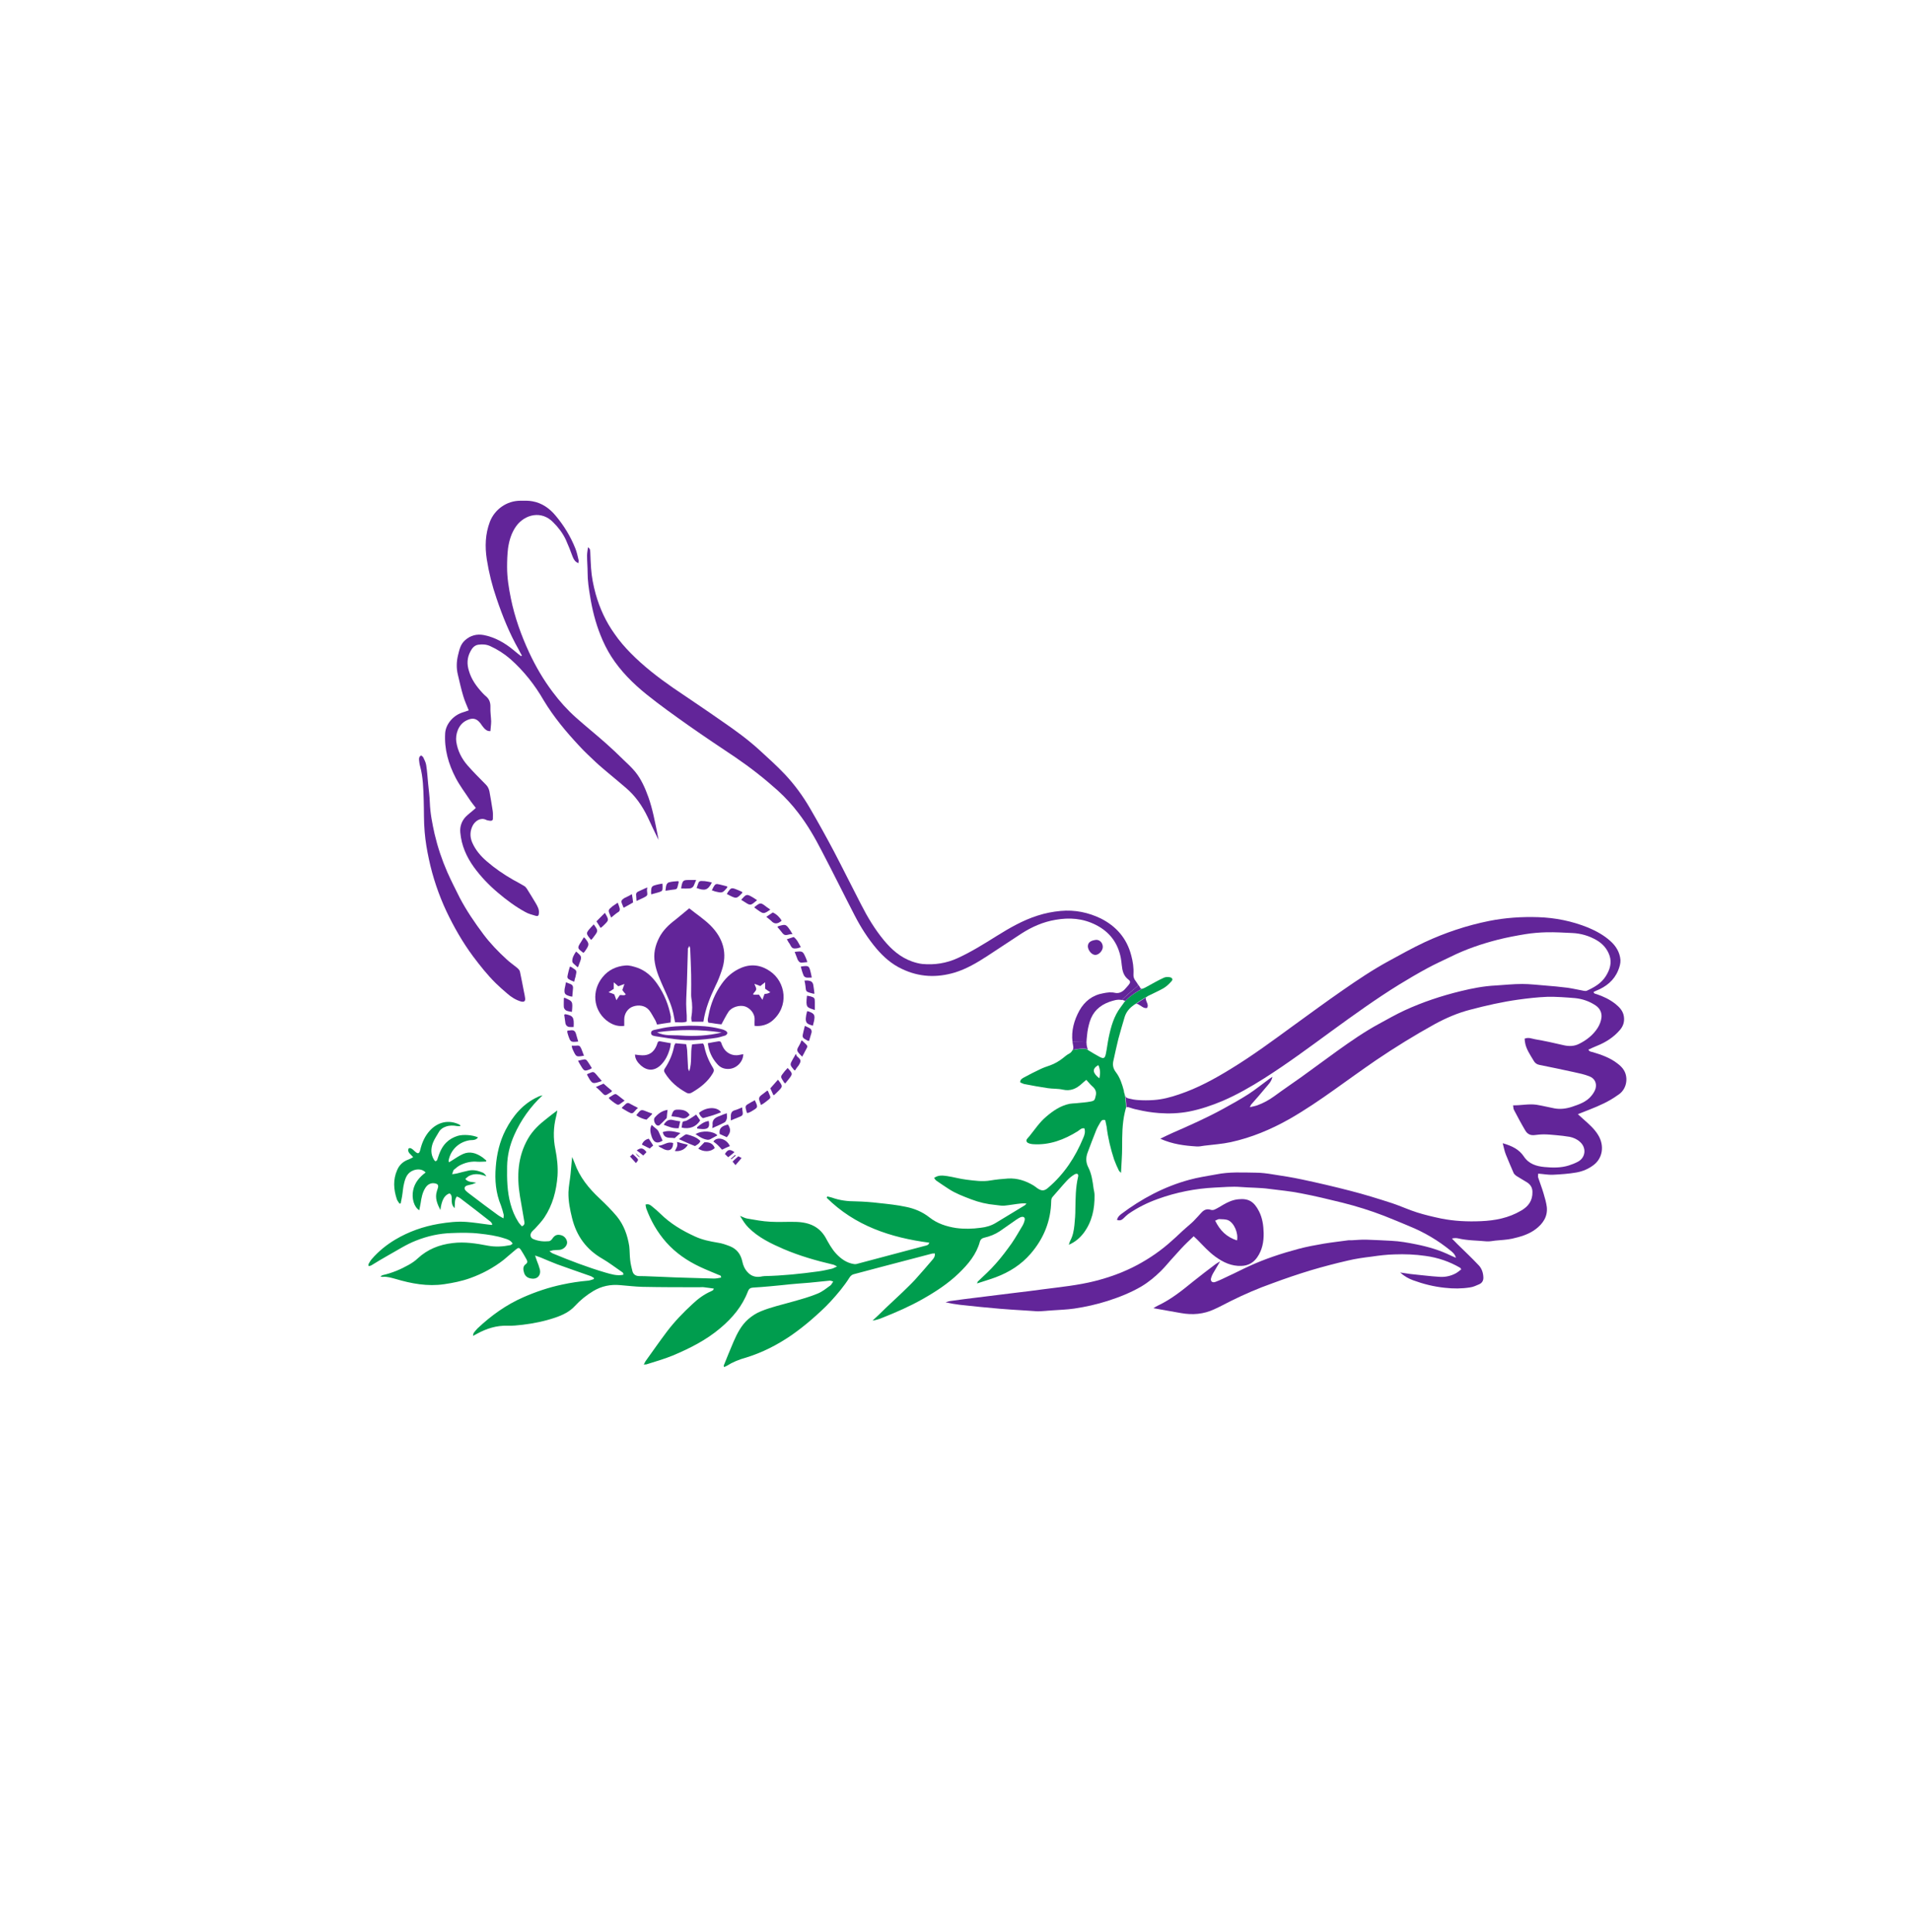 <svg width="94" height="95" viewBox="0 0 94 95" fill="none" xmlns="http://www.w3.org/2000/svg">
<g filter="url(#filter0_d)">
<circle cx="47" cy="44" r="38.5" fill="white"/>
<g clip-path="url(#clip0)">
<path d="M57.527 44.058C57.432 44.039 57.31 44.048 57.225 44.095C56.961 44.216 56.706 44.364 56.452 44.503C56.367 44.55 56.291 44.596 56.197 44.624C55.631 44.912 55.367 45.209 55.32 45.264C55.32 45.273 55.31 45.273 55.31 45.273C55.245 45.366 55.197 45.441 55.131 45.524C54.792 45.97 54.65 46.48 54.537 47.018C54.481 47.287 54.452 47.556 54.396 47.826C54.349 48.048 54.292 48.086 54.084 47.974C53.896 47.872 53.707 47.761 53.528 47.649C53.509 47.64 53.5 47.621 53.49 47.603C53.368 47.575 53.142 47.556 52.755 47.64C52.727 47.705 52.679 47.77 52.594 47.816C52.481 47.872 52.387 47.956 52.283 48.039C52.095 48.188 51.887 48.308 51.661 48.392C51.501 48.447 51.331 48.503 51.18 48.577C50.897 48.707 50.614 48.856 50.34 49.004C50.265 49.051 50.18 49.097 50.18 49.227C50.237 49.255 50.303 49.292 50.369 49.31C50.755 49.385 51.152 49.459 51.538 49.515C51.783 49.552 52.038 49.533 52.283 49.589C52.66 49.672 52.943 49.542 53.208 49.301C53.273 49.236 53.349 49.181 53.434 49.106C53.538 49.218 53.622 49.329 53.717 49.413C53.868 49.542 53.953 49.682 53.896 49.895C53.849 50.09 53.849 50.136 53.641 50.174C53.406 50.22 53.17 50.229 52.925 50.257C52.821 50.266 52.717 50.266 52.613 50.285C52.161 50.378 51.802 50.628 51.463 50.916C51.133 51.194 50.897 51.556 50.633 51.881C50.567 51.965 50.435 52.057 50.51 52.16C50.557 52.234 50.708 52.262 50.812 52.271C51.623 52.327 52.349 52.048 53.019 51.631C53.113 51.566 53.198 51.464 53.34 51.491C53.396 51.668 53.349 51.816 53.283 51.965C52.896 52.902 52.349 53.737 51.566 54.406C51.368 54.582 51.236 54.582 51.02 54.433C50.953 54.387 50.906 54.34 50.84 54.303C50.454 54.071 50.039 53.932 49.577 53.96C49.294 53.979 49.011 54.006 48.728 54.053C48.322 54.127 47.926 54.062 47.54 54.016C47.219 53.979 46.908 53.886 46.587 53.839C46.38 53.812 46.163 53.774 45.946 53.932C45.993 53.988 46.021 54.044 46.068 54.071C46.267 54.211 46.465 54.34 46.663 54.47C47.002 54.693 47.379 54.832 47.766 54.981C48.153 55.129 48.549 55.222 48.964 55.259C49.105 55.269 49.247 55.306 49.388 55.296C49.671 55.269 49.954 55.213 50.237 55.185C50.303 55.176 50.378 55.185 50.491 55.185C50.444 55.241 50.425 55.269 50.407 55.278C49.935 55.566 49.464 55.853 48.983 56.141C48.756 56.28 48.502 56.354 48.237 56.382C47.832 56.438 47.426 56.447 47.021 56.392C46.54 56.317 46.097 56.169 45.719 55.872C45.38 55.603 44.984 55.436 44.559 55.352C44.126 55.259 43.682 55.213 43.239 55.166C42.862 55.12 42.475 55.092 42.098 55.083C41.693 55.083 41.306 55.036 40.919 54.897C40.844 54.87 40.768 54.86 40.693 54.842C40.684 54.86 40.674 54.888 40.665 54.907C42.051 56.28 43.796 56.865 45.71 57.115C45.682 57.236 45.569 57.255 45.484 57.273C44.371 57.57 43.249 57.867 42.126 58.164C42.089 58.173 42.032 58.173 41.994 58.164C41.645 58.108 41.372 57.913 41.136 57.663C40.91 57.422 40.759 57.134 40.599 56.846C40.523 56.716 40.419 56.586 40.306 56.484C39.995 56.206 39.608 56.113 39.203 56.094C38.769 56.076 38.326 56.113 37.892 56.085C37.505 56.067 37.128 55.992 36.751 55.928C36.647 55.909 36.543 55.853 36.402 55.797C36.543 56.029 36.657 56.215 36.817 56.373C37.307 56.865 37.93 57.162 38.552 57.431C39.335 57.765 40.146 57.997 40.976 58.192C41.032 58.201 41.08 58.238 41.174 58.285C41.061 58.331 40.995 58.377 40.919 58.396C40.702 58.442 40.476 58.498 40.259 58.526C39.382 58.647 38.495 58.739 37.609 58.758C37.543 58.758 37.477 58.776 37.411 58.786C37.166 58.823 36.949 58.758 36.779 58.572C36.638 58.424 36.553 58.238 36.515 58.043C36.44 57.691 36.251 57.431 35.911 57.292C35.714 57.217 35.515 57.143 35.308 57.115C34.921 57.05 34.544 56.976 34.186 56.809C33.554 56.521 32.979 56.178 32.488 55.695C32.356 55.566 32.215 55.445 32.064 55.324C31.988 55.259 31.894 55.194 31.753 55.241C31.762 55.306 31.771 55.371 31.79 55.436C32.017 56.048 32.337 56.605 32.771 57.097C33.233 57.617 33.799 58.006 34.431 58.303C34.723 58.442 35.035 58.563 35.336 58.693C35.393 58.721 35.478 58.712 35.468 58.832C35.355 58.851 35.242 58.879 35.119 58.879C34.695 58.869 34.261 58.851 33.837 58.842C33.412 58.832 32.979 58.814 32.554 58.795C32.186 58.786 31.819 58.758 31.451 58.758C31.281 58.758 31.158 58.684 31.111 58.526C31.064 58.34 31.017 58.155 30.998 57.969C30.97 57.746 30.979 57.514 30.951 57.282C30.866 56.744 30.687 56.243 30.338 55.816C30.083 55.51 29.791 55.222 29.499 54.944C28.961 54.443 28.508 53.886 28.263 53.19C28.226 53.088 28.178 52.986 28.141 52.902C28.112 53.18 28.093 53.459 28.065 53.737C28.037 54.034 27.971 54.34 27.961 54.638C27.952 55.064 28.037 55.491 28.141 55.909C28.358 56.781 28.838 57.449 29.631 57.904C29.951 58.09 30.253 58.322 30.564 58.535C30.621 58.572 30.677 58.6 30.659 58.693C30.347 58.758 30.064 58.665 29.772 58.582C28.886 58.322 28.018 57.988 27.169 57.635C27.131 57.617 27.094 57.579 27.028 57.533C27.113 57.514 27.16 57.496 27.207 57.487C27.311 57.477 27.414 57.477 27.528 57.468C27.716 57.449 27.886 57.282 27.895 57.125C27.905 56.976 27.782 56.8 27.622 56.753C27.405 56.688 27.282 56.744 27.16 56.93C27.131 56.976 27.066 57.032 27.009 57.041C26.745 57.069 26.481 57.041 26.236 56.939C26.094 56.883 26.056 56.735 26.141 56.605C26.188 56.54 26.254 56.484 26.311 56.429C26.471 56.252 26.641 56.076 26.773 55.881C27.188 55.259 27.367 54.563 27.424 53.83C27.452 53.394 27.405 52.958 27.32 52.531C27.207 51.983 27.216 51.445 27.358 50.898C27.377 50.814 27.396 50.73 27.414 50.61C27.216 50.758 27.056 50.879 26.896 51.009C26.537 51.287 26.207 51.593 25.981 51.983C25.462 52.874 25.415 53.839 25.575 54.823C25.651 55.241 25.717 55.668 25.792 56.085C25.811 56.178 25.792 56.261 25.67 56.308C25.613 56.243 25.547 56.178 25.5 56.104C25.321 55.825 25.198 55.528 25.113 55.213C24.944 54.6 24.934 53.988 24.944 53.357C24.953 52.819 25.076 52.317 25.293 51.825C25.623 51.083 26.085 50.433 26.688 49.867C26.613 49.886 26.537 49.904 26.462 49.942C25.717 50.285 25.227 50.879 24.868 51.575C24.576 52.141 24.434 52.763 24.387 53.385C24.331 54.034 24.387 54.675 24.642 55.287C24.698 55.436 24.736 55.584 24.774 55.733C24.783 55.779 24.774 55.825 24.764 55.918C24.651 55.853 24.557 55.807 24.472 55.742C24.038 55.426 23.604 55.102 23.18 54.777C23.095 54.712 23.001 54.647 22.916 54.563C22.812 54.461 22.84 54.35 22.973 54.303C23.057 54.276 23.142 54.266 23.237 54.238C23.284 54.22 23.34 54.201 23.425 54.164C23.218 54.118 23.029 54.155 22.888 53.979C22.963 53.923 23.02 53.849 23.095 53.821C23.369 53.691 23.642 53.747 23.925 53.849C23.878 53.774 23.821 53.709 23.755 53.672C23.529 53.58 23.303 53.514 23.048 53.57C22.859 53.607 22.671 53.663 22.482 53.709C22.416 53.728 22.36 53.728 22.237 53.747C22.284 53.645 22.284 53.561 22.331 53.524C22.444 53.431 22.558 53.329 22.699 53.273C22.944 53.162 23.208 53.106 23.491 53.134C23.633 53.143 23.765 53.125 23.906 53.125C23.916 53.106 23.916 53.097 23.925 53.078C23.85 53.023 23.784 52.948 23.708 52.902C23.425 52.707 23.105 52.605 22.774 52.754C22.586 52.837 22.416 52.958 22.237 53.069C22.19 53.097 22.143 53.125 22.086 53.162C22.077 53.115 22.058 53.088 22.067 53.069C22.171 52.54 22.576 52.16 23.105 52.076C23.152 52.067 23.208 52.076 23.265 52.067C23.359 52.057 23.453 52.03 23.51 51.937C23.256 51.816 22.784 51.779 22.51 51.863C22.303 51.928 22.114 52.03 21.954 52.187C21.728 52.41 21.624 52.679 21.53 52.967C21.511 53.032 21.501 53.097 21.407 53.106C21.388 53.088 21.369 53.069 21.351 53.041C21.181 52.772 21.19 52.484 21.294 52.206C21.369 52.011 21.492 51.844 21.596 51.658C21.671 51.529 21.794 51.454 21.926 51.408C22.105 51.343 22.294 51.343 22.482 51.38C22.529 51.389 22.586 51.38 22.652 51.38C22.633 51.343 22.624 51.324 22.614 51.315C22.058 51.037 21.52 51.194 21.143 51.603C20.898 51.872 20.756 52.197 20.672 52.549C20.624 52.744 20.558 52.763 20.407 52.624C20.37 52.596 20.341 52.559 20.304 52.531C20.247 52.494 20.181 52.429 20.096 52.484C20.021 52.679 20.209 52.763 20.323 52.911C20.238 52.958 20.172 52.995 20.096 53.023C19.832 53.115 19.643 53.292 19.54 53.533C19.323 54.016 19.361 54.498 19.521 54.981C19.549 55.055 19.606 55.129 19.653 55.194C19.672 55.194 19.691 55.185 19.709 55.185C19.728 55.074 19.757 54.962 19.776 54.842C19.813 54.628 19.823 54.396 19.879 54.183C19.945 53.914 20.04 53.663 20.351 53.552C20.568 53.477 20.794 53.505 20.936 53.663C20.634 53.886 20.398 54.164 20.323 54.535C20.238 54.934 20.37 55.371 20.624 55.519C20.643 55.398 20.672 55.287 20.69 55.176C20.728 54.916 20.775 54.647 20.926 54.415C21.039 54.238 21.218 54.155 21.407 54.201C21.539 54.229 21.577 54.294 21.539 54.424C21.52 54.47 21.511 54.526 21.492 54.572C21.379 54.916 21.511 55.213 21.662 55.51C21.718 55.055 21.85 54.767 22.114 54.693C22.237 54.767 22.218 54.897 22.218 55.009C22.218 55.148 22.227 55.278 22.36 55.417C22.388 55.204 22.341 55.009 22.473 54.842C22.529 54.87 22.586 54.888 22.633 54.925C23.133 55.306 23.633 55.686 24.123 56.076C24.161 56.104 24.189 56.16 24.217 56.206C24.208 56.215 24.198 56.234 24.189 56.243C24.133 56.234 24.076 56.234 24.019 56.224C23.661 56.178 23.312 56.122 22.954 56.094C22.492 56.057 22.039 56.113 21.586 56.187C20.822 56.317 20.106 56.568 19.436 56.967C19.002 57.227 18.616 57.542 18.285 57.923C18.201 58.016 18.144 58.145 18.078 58.257C18.163 58.266 18.22 58.257 18.267 58.229C18.54 58.062 18.814 57.895 19.096 57.737C19.549 57.487 19.983 57.199 20.464 57.013C21.02 56.791 21.605 56.661 22.199 56.642C22.661 56.623 23.133 56.614 23.595 56.67C24.01 56.716 24.416 56.772 24.811 56.902C24.962 56.948 25.123 56.995 25.217 57.162C25.17 57.19 25.142 57.227 25.104 57.236C24.736 57.31 24.368 57.329 24.01 57.264C23.435 57.153 22.859 57.06 22.265 57.134C21.614 57.208 21.03 57.44 20.549 57.886C20.417 58.016 20.256 58.118 20.096 58.21C19.7 58.433 19.276 58.609 18.823 58.712C18.795 58.721 18.766 58.739 18.71 58.776C18.776 58.786 18.804 58.804 18.832 58.795C19.049 58.776 19.247 58.842 19.455 58.897C20.238 59.129 21.03 59.278 21.85 59.157C22.284 59.092 22.709 59.009 23.123 58.86C23.718 58.647 24.274 58.35 24.774 57.96C24.981 57.793 25.179 57.607 25.387 57.44C25.5 57.347 25.547 57.357 25.623 57.468C25.717 57.617 25.811 57.774 25.896 57.932C25.943 58.016 25.962 58.099 25.868 58.164C25.698 58.285 25.736 58.452 25.783 58.609C25.84 58.776 25.971 58.86 26.141 58.879C26.434 58.925 26.622 58.712 26.556 58.433C26.518 58.285 26.462 58.136 26.405 57.997C26.387 57.932 26.358 57.867 26.32 57.746C26.443 57.793 26.509 57.811 26.584 57.839C26.858 57.951 27.122 58.071 27.396 58.173C27.942 58.368 28.489 58.563 29.027 58.749C29.093 58.767 29.15 58.814 29.216 58.851C29.216 58.869 29.206 58.888 29.206 58.907C29.112 58.934 29.027 58.971 28.942 58.981C28.508 59.018 28.075 59.083 27.65 59.176C26.99 59.315 26.358 59.528 25.745 59.797C24.896 60.169 24.161 60.698 23.491 61.329C23.425 61.394 23.359 61.477 23.303 61.551C23.284 61.579 23.284 61.626 23.265 61.7C23.359 61.654 23.416 61.616 23.472 61.589C23.934 61.338 24.425 61.18 24.962 61.199C25.208 61.208 25.453 61.18 25.707 61.152C26.254 61.087 26.792 60.976 27.311 60.8C27.669 60.679 28.018 60.512 28.273 60.234C28.546 59.937 28.848 59.695 29.187 59.491C29.593 59.25 30.036 59.157 30.508 59.203C30.875 59.231 31.243 59.278 31.602 59.287C32.535 59.306 33.469 59.306 34.403 59.306C34.478 59.306 34.553 59.296 34.629 59.306C34.789 59.324 34.95 59.352 35.11 59.37C35.091 59.417 35.091 59.435 35.082 59.445C35.053 59.463 35.016 59.482 34.987 59.5C34.638 59.649 34.337 59.872 34.063 60.132C33.61 60.549 33.177 60.995 32.799 61.496C32.441 61.969 32.102 62.461 31.753 62.944C31.724 62.99 31.705 63.036 31.668 63.111C31.734 63.101 31.762 63.101 31.79 63.101C32.224 62.962 32.667 62.841 33.092 62.665C33.931 62.312 34.742 61.904 35.44 61.31C36.034 60.809 36.515 60.234 36.789 59.51C36.836 59.389 36.902 59.333 37.034 59.324C37.317 59.306 37.6 59.287 37.883 59.259C38.081 59.241 38.269 59.222 38.467 59.203C38.722 59.176 38.977 59.148 39.231 59.129C39.429 59.111 39.618 59.101 39.816 59.083C40.155 59.055 40.485 59.009 40.825 58.981C40.863 58.981 40.91 58.999 40.985 59.027C40.929 59.101 40.9 59.176 40.853 59.213C40.646 59.361 40.448 59.528 40.212 59.621C39.835 59.779 39.429 59.89 39.033 60.002C38.495 60.159 37.958 60.271 37.439 60.484C37.203 60.577 37.005 60.707 36.807 60.874C36.459 61.18 36.26 61.579 36.081 61.988C35.911 62.377 35.761 62.767 35.6 63.157C35.591 63.175 35.61 63.194 35.619 63.231C35.666 63.213 35.704 63.194 35.742 63.175C36.034 62.99 36.355 62.86 36.694 62.767C37.505 62.517 38.25 62.136 38.948 61.654C39.278 61.422 39.599 61.171 39.901 60.911C40.231 60.623 40.551 60.336 40.844 60.02C41.193 59.64 41.523 59.25 41.796 58.814C41.853 58.73 41.928 58.675 42.032 58.656C42.475 58.544 42.919 58.415 43.362 58.303C44.173 58.09 44.984 57.876 45.804 57.663C45.861 57.644 45.917 57.644 45.983 57.644C46.002 57.783 45.936 57.876 45.87 57.951C45.587 58.285 45.295 58.619 45.003 58.944C44.814 59.148 44.607 59.343 44.399 59.547C44.116 59.816 43.833 60.076 43.55 60.345C43.343 60.549 43.136 60.753 42.919 60.948C43.088 60.92 43.249 60.874 43.4 60.809C44.078 60.54 44.739 60.252 45.38 59.89C46.021 59.528 46.634 59.129 47.162 58.619C47.624 58.173 48.03 57.691 48.2 57.06C48.228 56.967 48.285 56.902 48.398 56.874C48.681 56.809 48.945 56.707 49.181 56.549C49.454 56.364 49.718 56.169 49.992 55.983C50.067 55.937 50.142 55.881 50.227 55.853C50.369 55.816 50.435 55.89 50.397 56.029C50.378 56.104 50.35 56.187 50.312 56.252C50.133 56.549 49.963 56.855 49.765 57.143C49.52 57.487 49.265 57.83 48.983 58.145C48.709 58.461 48.398 58.739 48.096 59.027C48.087 59.036 48.087 59.064 48.058 59.12C48.388 59.009 48.69 58.925 48.983 58.814C49.652 58.563 50.237 58.192 50.699 57.654C51.34 56.911 51.689 56.048 51.708 55.074C51.708 54.981 51.727 54.907 51.802 54.832C52.029 54.582 52.245 54.313 52.481 54.062C52.594 53.941 52.717 53.839 52.858 53.756C52.991 53.682 53.066 53.747 53.028 53.886C52.906 54.406 52.906 54.925 52.896 55.454C52.896 55.723 52.877 55.992 52.849 56.252C52.821 56.521 52.774 56.781 52.642 57.023C52.613 57.078 52.604 57.134 52.576 57.217C52.896 57.078 53.113 56.883 53.302 56.642C53.717 56.085 53.849 55.454 53.839 54.777C53.839 54.665 53.811 54.554 53.792 54.452C53.745 54.099 53.698 53.737 53.538 53.422C53.406 53.171 53.406 52.93 53.5 52.679C53.641 52.308 53.773 51.946 53.924 51.575C53.981 51.436 54.056 51.315 54.132 51.185C54.179 51.102 54.245 51.046 54.367 51.092C54.386 51.194 54.415 51.297 54.434 51.408C54.499 51.965 54.632 52.503 54.801 53.023C54.867 53.208 54.952 53.394 55.037 53.57C55.056 53.607 55.103 53.635 55.141 53.682C55.16 53.245 55.197 52.837 55.197 52.419C55.197 51.844 55.197 51.269 55.329 50.703C55.348 50.628 55.367 50.554 55.386 50.48C55.386 50.192 55.348 49.96 55.32 49.812C55.32 49.802 55.32 49.793 55.31 49.784C55.31 49.775 55.31 49.765 55.301 49.756C55.292 49.719 55.282 49.691 55.282 49.654C55.282 49.654 55.282 49.654 55.282 49.645C55.197 49.32 55.094 48.995 54.886 48.726C54.745 48.54 54.716 48.355 54.773 48.141C54.848 47.798 54.924 47.445 55.009 47.102C55.103 46.74 55.216 46.378 55.32 46.016C55.395 45.775 55.546 45.589 55.754 45.441C55.773 45.431 55.782 45.422 55.791 45.413C55.791 45.413 55.801 45.404 55.82 45.394C55.905 45.329 56.169 45.153 56.404 45.023C56.423 45.014 56.442 45.004 56.461 44.986C56.716 44.856 56.98 44.745 57.225 44.605C57.366 44.522 57.498 44.401 57.612 44.271C57.715 44.178 57.668 44.076 57.527 44.058ZM54.075 49.032C53.783 48.8 53.67 48.577 54.028 48.383C54.122 48.596 54.132 48.791 54.075 49.032Z" fill="#009D4E"/>
<path d="M55.999 44.457C55.763 44.652 55.348 45.004 55.178 45.181C54.961 45.134 54.763 45.209 54.565 45.273C54.075 45.45 53.754 45.765 53.603 46.248C53.537 46.471 53.49 46.684 53.471 46.916C53.462 47.028 53.443 47.139 53.443 47.25L52.755 47.241C52.689 46.693 52.83 46.183 53.094 45.7C53.349 45.246 53.735 44.939 54.273 44.847C54.462 44.809 54.65 44.782 54.848 44.828C55.018 44.865 55.178 44.8 55.301 44.68C55.376 44.605 55.442 44.522 55.508 44.448C55.603 44.336 55.621 44.262 55.508 44.178C55.263 43.993 55.207 43.742 55.178 43.464C55.169 43.343 55.15 43.232 55.131 43.111C54.99 42.378 54.584 41.831 53.905 41.487C53.264 41.162 52.604 41.116 51.915 41.237C51.312 41.339 50.765 41.58 50.255 41.905C49.68 42.276 49.124 42.657 48.548 43.028C48.049 43.352 47.539 43.65 46.974 43.826C46.078 44.095 45.21 44.058 44.361 43.65C43.861 43.417 43.465 43.065 43.116 42.657C42.692 42.155 42.343 41.608 42.041 41.023C41.494 39.965 40.966 38.889 40.41 37.831C40.08 37.19 39.721 36.569 39.278 35.993C38.976 35.594 38.637 35.223 38.269 34.889C37.609 34.295 36.911 33.747 36.175 33.246C35.411 32.736 34.648 32.225 33.893 31.696C33.186 31.195 32.478 30.694 31.809 30.156C31.139 29.617 30.526 29.005 30.064 28.281C29.857 27.956 29.678 27.594 29.536 27.232C29.291 26.62 29.131 25.98 29.027 25.33C28.961 24.94 28.904 24.56 28.904 24.17C28.904 23.891 28.876 23.613 28.876 23.325C28.876 23.195 28.904 23.066 28.923 22.917C29.046 22.991 29.027 23.084 29.036 23.168C29.046 23.427 29.055 23.687 29.074 23.947C29.102 24.374 29.187 24.792 29.3 25.209C29.498 25.915 29.8 26.573 30.225 27.167C30.46 27.511 30.734 27.826 31.026 28.123C31.658 28.764 32.365 29.311 33.101 29.822C33.903 30.369 34.714 30.907 35.506 31.464C36.157 31.91 36.798 32.374 37.383 32.912C37.797 33.292 38.212 33.664 38.599 34.072C39.08 34.583 39.495 35.149 39.844 35.752C40.249 36.448 40.645 37.162 41.023 37.877C41.475 38.74 41.909 39.622 42.362 40.494C42.673 41.107 43.032 41.701 43.475 42.239C43.852 42.694 44.286 43.083 44.87 43.288C45.031 43.343 45.201 43.39 45.37 43.408C45.974 43.464 46.559 43.371 47.106 43.12C47.775 42.814 48.398 42.424 49.02 42.035C49.661 41.636 50.303 41.264 51.029 41.032C51.397 40.912 51.774 40.837 52.17 40.8C52.877 40.735 53.537 40.875 54.15 41.172C54.905 41.552 55.423 42.146 55.64 42.972C55.725 43.278 55.772 43.594 55.754 43.909C55.744 44.039 55.782 44.151 55.867 44.253C55.914 44.308 55.952 44.383 55.999 44.457Z" fill="#622599"/>
<path d="M23.057 30.936C22.953 30.676 22.85 30.453 22.784 30.221C22.68 29.878 22.604 29.525 22.52 29.172C22.444 28.857 22.453 28.541 22.529 28.226C22.595 27.966 22.642 27.697 22.869 27.493C23.142 27.242 23.463 27.168 23.802 27.233C24.359 27.344 24.84 27.622 25.264 27.975C25.387 28.077 25.509 28.179 25.632 28.272C25.641 28.263 25.66 28.254 25.669 28.235C25.613 28.133 25.556 28.04 25.509 27.938C25.056 27.14 24.717 26.295 24.425 25.432C24.208 24.801 24.047 24.161 23.944 23.502C23.849 22.88 23.868 22.268 24.095 21.665C24.33 21.052 24.924 20.625 25.603 20.625C25.802 20.625 26 20.616 26.188 20.653C26.66 20.736 27.037 21.006 27.329 21.358C27.735 21.841 28.065 22.379 28.301 22.973C28.376 23.159 28.414 23.354 28.461 23.548C28.47 23.585 28.451 23.632 28.451 23.697C28.291 23.632 28.225 23.52 28.169 23.381C28.065 23.094 27.952 22.815 27.829 22.537C27.678 22.221 27.471 21.943 27.216 21.692C26.641 21.089 25.82 21.293 25.396 21.869C25.16 22.193 25.047 22.574 24.99 22.964C24.953 23.27 24.943 23.585 24.943 23.892C24.943 24.421 25.028 24.931 25.132 25.442C25.32 26.36 25.632 27.233 26.028 28.087C26.348 28.773 26.726 29.423 27.188 30.035C27.527 30.49 27.904 30.908 28.329 31.288C28.819 31.724 29.329 32.133 29.819 32.569C30.102 32.819 30.375 33.079 30.649 33.349C30.856 33.543 31.064 33.738 31.243 33.952C31.545 34.323 31.733 34.759 31.894 35.205C32.101 35.789 32.214 36.402 32.337 37.005C32.356 37.098 32.375 37.191 32.394 37.311C32.205 36.922 32.026 36.55 31.856 36.179C31.592 35.632 31.252 35.14 30.781 34.741C30.507 34.499 30.224 34.277 29.942 34.035C29.725 33.85 29.508 33.673 29.3 33.478C29.027 33.219 28.753 32.968 28.499 32.69C27.848 31.994 27.235 31.26 26.744 30.444C26.311 29.692 25.773 29.005 25.104 28.411C24.802 28.151 24.472 27.938 24.104 27.771C23.915 27.688 23.727 27.678 23.529 27.706C23.331 27.734 23.217 27.882 23.133 28.049C22.972 28.356 22.963 28.671 23.067 28.996C23.189 29.423 23.444 29.766 23.736 30.082C23.783 30.128 23.83 30.184 23.878 30.221C24.066 30.369 24.132 30.546 24.123 30.787C24.113 31.01 24.151 31.242 24.16 31.474C24.16 31.632 24.132 31.799 24.123 31.956C23.962 31.966 23.878 31.882 23.802 31.799C23.746 31.734 23.689 31.66 23.642 31.585C23.425 31.297 23.217 31.297 22.934 31.437C22.529 31.641 22.397 32.133 22.444 32.476C22.51 32.922 22.708 33.311 23 33.645C23.284 33.97 23.595 34.277 23.896 34.583C24 34.685 24.047 34.796 24.076 34.926C24.132 35.242 24.189 35.566 24.236 35.882C24.255 36.003 24.245 36.133 24.245 36.263C24.245 36.346 24.189 36.374 24.104 36.365C24.029 36.355 23.953 36.346 23.887 36.309C23.623 36.198 23.378 36.383 23.265 36.578C23.114 36.856 23.104 37.144 23.227 37.432C23.387 37.803 23.642 38.1 23.944 38.36C24.34 38.703 24.773 39 25.226 39.26C25.405 39.362 25.594 39.455 25.773 39.566C25.83 39.594 25.877 39.65 25.915 39.706C26.066 39.947 26.216 40.188 26.358 40.429C26.443 40.578 26.528 40.727 26.509 40.912C26.499 41.033 26.462 41.07 26.358 41.042C26.169 40.986 25.981 40.94 25.811 40.838C25.339 40.578 24.905 40.253 24.5 39.91C24.047 39.529 23.651 39.112 23.312 38.648C22.944 38.137 22.699 37.58 22.642 36.949C22.614 36.662 22.699 36.392 22.906 36.17C23.029 36.049 23.161 35.947 23.293 35.836C23.321 35.808 23.359 35.78 23.406 35.734C23.302 35.594 23.199 35.474 23.114 35.344C22.878 34.982 22.614 34.639 22.416 34.258C22.058 33.571 21.85 32.847 21.897 32.059C21.925 31.632 22.265 31.205 22.727 31.047C22.84 31.01 22.934 30.982 23.057 30.936Z" fill="#622599"/>
<path d="M58.716 56.8C58.499 57.004 58.291 57.199 58.103 57.403C57.971 57.542 57.848 57.691 57.716 57.83C57.508 58.053 57.32 58.294 57.103 58.508C56.811 58.795 56.499 59.055 56.141 59.269C55.613 59.575 55.056 59.797 54.472 59.983C53.944 60.15 53.406 60.271 52.85 60.354C52.472 60.41 52.086 60.419 51.709 60.447C51.539 60.456 51.369 60.475 51.199 60.484C51.105 60.493 51.02 60.493 50.926 60.484C50.747 60.475 50.567 60.456 50.388 60.447C49.983 60.419 49.577 60.401 49.181 60.364C48.521 60.308 47.87 60.243 47.21 60.169C46.984 60.141 46.757 60.104 46.512 60.048C46.588 60.029 46.672 59.992 46.748 59.983C47.201 59.918 47.653 59.862 48.106 59.807C48.71 59.733 49.313 59.658 49.907 59.584C50.379 59.528 50.841 59.473 51.303 59.408C52.161 59.296 53.029 59.213 53.868 58.999C54.594 58.814 55.283 58.563 55.943 58.211C56.565 57.877 57.141 57.477 57.659 57.004C57.886 56.809 58.093 56.596 58.319 56.401C58.442 56.289 58.584 56.178 58.706 56.057C58.848 55.918 58.97 55.77 59.102 55.631C59.234 55.491 59.376 55.436 59.564 55.501C59.621 55.519 59.696 55.51 59.753 55.482C59.894 55.417 60.026 55.334 60.168 55.25C60.394 55.12 60.63 55.009 60.904 54.981C61.413 54.925 61.686 55.092 61.931 55.575C62.101 55.909 62.148 56.271 62.158 56.633C62.167 57.06 62.092 57.477 61.837 57.839C61.658 58.099 61.394 58.248 61.064 58.257C60.573 58.276 60.168 58.081 59.781 57.802C59.451 57.561 59.187 57.264 58.904 56.976C58.857 56.921 58.791 56.874 58.716 56.8ZM60.847 57.004C60.922 56.651 60.705 56.141 60.413 56.011C60.281 55.955 60.121 55.965 59.97 55.955C59.913 55.955 59.857 56.002 59.772 56.03C60.008 56.512 60.328 56.837 60.847 57.004Z" fill="#622599"/>
<path d="M33.902 40.671C34.261 40.959 34.629 41.2 34.94 41.506C35.572 42.137 35.798 42.88 35.496 43.743C35.411 43.993 35.317 44.244 35.194 44.485C34.921 45.051 34.695 45.617 34.6 46.248C34.412 46.248 34.233 46.248 34.025 46.248C34.016 46.174 33.997 46.1 34.006 46.035C34.063 45.71 34.063 45.385 34.006 45.07C33.997 45.014 33.997 44.949 33.997 44.894C33.997 44.578 34.006 44.253 33.997 43.938C33.987 43.511 33.968 43.084 33.95 42.657C33.95 42.62 33.931 42.592 33.912 42.518C33.874 42.583 33.855 42.611 33.836 42.648C33.827 42.657 33.836 42.675 33.836 42.694C33.818 43.242 33.808 43.789 33.789 44.337C33.78 44.68 33.752 45.033 33.752 45.376C33.752 45.571 33.77 45.757 33.78 45.952C33.78 46.044 33.78 46.146 33.78 46.239C33.591 46.313 33.403 46.267 33.205 46.276C33.176 46.118 33.148 45.979 33.12 45.84C33.025 45.413 32.837 45.014 32.658 44.615C32.478 44.207 32.29 43.808 32.214 43.362C32.13 42.917 32.224 42.508 32.422 42.119C32.601 41.766 32.884 41.488 33.205 41.246C33.45 41.051 33.676 40.856 33.902 40.671Z" fill="#622599"/>
<path d="M20.719 33.153C20.747 33.181 20.804 33.209 20.823 33.255C20.879 33.376 20.945 33.497 20.964 33.627C21.011 33.924 21.03 34.23 21.058 34.527C21.087 34.842 21.134 35.158 21.143 35.473C21.162 36.002 21.266 36.513 21.379 37.023C21.53 37.664 21.738 38.285 22.002 38.889C22.19 39.316 22.407 39.733 22.614 40.151C22.945 40.782 23.35 41.376 23.774 41.942C24.114 42.397 24.51 42.805 24.925 43.185C25.085 43.334 25.274 43.464 25.444 43.603C25.5 43.65 25.566 43.724 25.576 43.789C25.651 44.123 25.708 44.457 25.774 44.782C25.793 44.884 25.821 44.986 25.83 45.088C25.849 45.236 25.783 45.292 25.632 45.255C25.378 45.181 25.151 45.041 24.953 44.865C24.755 44.698 24.567 44.531 24.387 44.355C23.973 43.947 23.614 43.492 23.265 43.028C22.756 42.341 22.332 41.599 21.964 40.828C21.577 40.002 21.285 39.139 21.096 38.248C21.002 37.812 20.926 37.367 20.889 36.921C20.841 36.401 20.86 35.873 20.841 35.343C20.823 34.787 20.813 34.221 20.662 33.673C20.634 33.58 20.625 33.487 20.615 33.395C20.606 33.302 20.606 33.209 20.719 33.153Z" fill="#622599"/>
<path d="M32.988 46.285C32.743 46.322 32.536 46.35 32.319 46.388C32.291 46.313 32.272 46.248 32.243 46.193C32.14 46.026 32.055 45.84 31.932 45.682C31.725 45.432 31.395 45.413 31.149 45.497C30.885 45.58 30.706 45.849 30.706 46.128C30.706 46.23 30.706 46.332 30.706 46.453C30.348 46.499 30.065 46.369 29.82 46.174C29.178 45.645 29.103 44.726 29.631 44.067C29.923 43.696 30.32 43.52 30.763 43.483C30.951 43.464 31.149 43.529 31.329 43.585C31.762 43.733 32.083 44.03 32.338 44.401C32.677 44.893 32.894 45.432 32.998 46.007C32.998 46.09 32.988 46.183 32.988 46.285ZM30.188 44.309C30.188 44.448 30.188 44.541 30.188 44.633C30.103 44.689 30.027 44.736 29.933 44.8C30.055 44.838 30.14 44.865 30.216 44.903C30.244 44.986 30.282 45.07 30.32 45.19C30.395 45.079 30.442 45.005 30.489 44.94C30.593 44.921 30.697 44.986 30.782 44.903C30.716 44.828 30.659 44.763 30.612 44.689C30.64 44.596 30.678 44.513 30.716 44.392C30.584 44.439 30.499 44.476 30.414 44.504C30.348 44.448 30.291 44.392 30.188 44.309Z" fill="#622599"/>
<path d="M35.487 46.378C35.402 46.369 35.289 46.359 35.175 46.341C35.062 46.322 34.959 46.304 34.845 46.294C34.779 46.164 34.836 46.044 34.855 45.923C34.959 45.366 35.166 44.856 35.496 44.392C35.741 44.039 36.062 43.761 36.467 43.594C36.967 43.389 37.439 43.464 37.873 43.761C38.655 44.29 38.834 45.496 37.976 46.211C37.75 46.396 37.429 46.489 37.118 46.452C37.118 46.359 37.109 46.248 37.118 46.155C37.137 45.821 36.873 45.571 36.647 45.496C36.383 45.413 35.996 45.524 35.836 45.756C35.713 45.942 35.609 46.155 35.487 46.378ZM37.892 44.8C37.788 44.735 37.712 44.679 37.637 44.624C37.637 44.522 37.637 44.438 37.637 44.308C37.533 44.383 37.467 44.438 37.401 44.494C37.316 44.457 37.231 44.429 37.109 44.383C37.146 44.503 37.212 44.587 37.194 44.661C37.184 44.735 37.099 44.8 37.052 44.874C37.043 44.884 37.062 44.902 37.062 44.921C37.146 44.921 37.231 44.921 37.335 44.921C37.382 44.995 37.439 45.069 37.505 45.171C37.542 45.06 37.571 44.967 37.608 44.884C37.656 44.874 37.693 44.874 37.741 44.865C37.778 44.856 37.816 44.837 37.892 44.8Z" fill="#622599"/>
<path d="M33.224 47.307C33.403 47.325 33.563 47.334 33.752 47.353C33.771 47.446 33.79 47.539 33.799 47.641C33.818 47.947 33.827 48.244 33.846 48.55C33.846 48.578 33.874 48.606 33.903 48.689C34.054 48.225 33.95 47.789 34.044 47.362C34.233 47.344 34.403 47.334 34.582 47.316C34.601 47.353 34.629 47.39 34.638 47.437C34.714 47.817 34.855 48.17 35.063 48.504C35.129 48.606 35.129 48.671 35.063 48.782C34.818 49.2 34.45 49.487 34.035 49.729C33.95 49.775 33.874 49.794 33.78 49.747C33.337 49.506 32.969 49.2 32.705 48.764C32.658 48.689 32.648 48.634 32.696 48.559C32.931 48.207 33.092 47.826 33.167 47.418C33.196 47.362 33.214 47.334 33.224 47.307Z" fill="#622599"/>
<path d="M33.912 46.443C34.412 46.443 34.912 46.471 35.402 46.592C35.497 46.61 35.591 46.638 35.676 46.685C35.723 46.703 35.78 46.768 35.78 46.805C35.78 46.842 35.723 46.907 35.676 46.926C35.497 46.982 35.318 47.037 35.129 47.056C34.591 47.13 34.054 47.186 33.516 47.139C33.092 47.102 32.677 47.028 32.253 46.963C32.158 46.944 32.036 46.935 32.026 46.815C32.017 46.675 32.149 46.657 32.243 46.638C32.488 46.583 32.733 46.527 32.988 46.499C33.299 46.462 33.611 46.462 33.912 46.443ZM35.497 46.778C34.441 46.62 33.375 46.62 32.319 46.768C32.686 46.963 33.092 46.898 33.479 46.926C34.148 46.972 34.827 46.944 35.497 46.778Z" fill="#622599"/>
<path d="M31.234 47.863C31.366 47.882 31.479 47.9 31.592 47.9C31.932 47.91 32.158 47.742 32.29 47.436C32.309 47.399 32.318 47.353 32.337 47.306C32.356 47.223 32.413 47.195 32.488 47.214C32.648 47.241 32.809 47.269 32.997 47.306C32.978 47.399 32.978 47.483 32.95 47.566C32.865 47.872 32.733 48.16 32.488 48.392C32.177 48.68 31.837 48.67 31.526 48.401C31.366 48.253 31.243 48.095 31.234 47.863Z" fill="#622599"/>
<path d="M34.818 47.306C34.997 47.269 35.166 47.241 35.336 47.213C35.402 47.204 35.459 47.222 35.478 47.287C35.496 47.343 35.515 47.399 35.544 47.455C35.685 47.779 36.025 47.956 36.364 47.881C36.43 47.872 36.496 47.853 36.562 47.844C36.553 48.225 36.232 48.54 35.874 48.568C35.619 48.587 35.421 48.503 35.261 48.308C35.016 48.03 34.865 47.696 34.818 47.306Z" fill="#622599"/>
<path d="M53.925 42.221C54.104 42.221 54.236 42.369 54.245 42.555C54.255 42.75 54.047 42.972 53.868 42.963C53.689 42.954 53.519 42.731 53.51 42.545C53.51 42.332 53.679 42.248 53.925 42.221Z" fill="#622599"/>
<path d="M33.526 51.455C33.535 51.381 33.554 51.306 33.563 51.232C33.582 51.121 33.676 51.149 33.752 51.121C33.856 51.074 33.959 51 34.054 50.944C34.11 50.907 34.176 50.861 34.242 50.815C34.318 50.916 34.374 51.009 34.44 51.102C34.252 51.408 33.922 51.548 33.526 51.455Z" fill="#622599"/>
<path d="M35.468 50.703C35.336 50.749 35.213 50.795 35.091 50.842C34.94 50.888 34.779 50.935 34.581 50.99C34.506 50.953 34.421 50.861 34.383 50.731C34.732 50.434 35.279 50.415 35.468 50.703Z" fill="#622599"/>
<path d="M33.393 52.021C33.497 51.946 33.591 51.881 33.685 51.816C33.714 51.798 33.761 51.779 33.789 51.789C34.025 51.854 34.261 51.919 34.449 52.113C34.402 52.253 34.28 52.299 34.185 52.364C33.921 52.262 33.676 52.151 33.393 52.021Z" fill="#622599"/>
<path d="M32.837 50.582C32.818 50.721 32.808 50.842 32.799 50.953C32.799 50.972 32.789 51 32.771 51.009C32.667 51.12 32.554 51.232 32.441 51.334C32.422 51.352 32.374 51.362 32.337 51.352C32.214 51.315 32.12 51.065 32.205 50.962C32.365 50.777 32.554 50.628 32.837 50.582Z" fill="#622599"/>
<path d="M32.054 51.324C32.149 51.408 32.233 51.473 32.318 51.547C32.347 51.575 32.375 51.612 32.394 51.649C32.46 51.797 32.526 51.937 32.592 52.094C32.347 52.261 32.167 52.206 32.064 51.927C31.998 51.723 31.941 51.528 32.054 51.324Z" fill="#622599"/>
<path d="M35.751 50.749C35.751 50.87 35.77 50.944 35.751 51.009C35.732 51.083 35.695 51.176 35.629 51.204C35.449 51.306 35.251 51.38 35.034 51.482C35.044 51.408 35.053 51.371 35.053 51.334C35.016 51.055 35.195 50.953 35.412 50.879C35.506 50.833 35.61 50.795 35.751 50.749Z" fill="#622599"/>
<path d="M33.026 50.898C33.111 50.591 33.149 50.563 33.422 50.573C33.63 50.582 33.809 50.638 33.922 50.833C33.809 50.953 33.696 51.046 33.498 50.981C33.356 50.925 33.196 50.925 33.026 50.898Z" fill="#622599"/>
<path d="M34.213 51.779C34.534 51.575 35.09 51.622 35.288 51.835C35.175 51.9 35.062 51.956 34.949 52.021C34.836 52.086 34.723 52.039 34.628 52.011C34.487 51.965 34.355 51.872 34.213 51.779Z" fill="#622599"/>
<path d="M35.157 52.457C34.978 52.652 34.6 52.67 34.346 52.485C34.45 52.383 34.553 52.281 34.648 52.178C34.883 52.16 35.072 52.234 35.157 52.457Z" fill="#622599"/>
<path d="M33.507 39.696C33.516 39.631 33.516 39.594 33.526 39.557C33.582 39.306 33.62 39.278 33.874 39.278C33.988 39.278 34.11 39.278 34.242 39.278C34.186 39.399 34.157 39.501 34.11 39.585C34.082 39.631 34.016 39.677 33.959 39.687C33.809 39.705 33.667 39.696 33.507 39.696Z" fill="#622599"/>
<path d="M32.648 51.316C32.761 51.13 32.893 51.028 33.11 51.084C33.223 51.111 33.336 51.13 33.459 51.148C33.431 51.26 33.412 51.362 33.383 51.483C33.11 51.51 32.884 51.408 32.648 51.316Z" fill="#622599"/>
<path d="M35.902 52.364C35.77 52.419 35.648 52.475 35.515 52.54C35.449 52.466 35.383 52.392 35.308 52.318C35.242 52.252 35.166 52.197 35.091 52.141C35.261 51.881 35.732 51.983 35.902 52.364Z" fill="#622599"/>
<path d="M39.694 44.968C39.769 44.986 39.825 44.986 39.882 45.005C40.061 45.061 40.08 45.088 40.08 45.274C40.08 45.404 40.08 45.534 40.08 45.673C39.684 45.534 39.627 45.571 39.694 44.968Z" fill="#622599"/>
<path d="M27.735 45.088C27.763 45.079 27.772 45.069 27.772 45.069C28.178 45.246 28.178 45.246 28.131 45.765C28.036 45.747 27.942 45.737 27.857 45.7C27.801 45.673 27.744 45.598 27.735 45.533C27.725 45.394 27.735 45.236 27.735 45.088Z" fill="#622599"/>
<path d="M35.016 39.399C34.827 39.78 34.667 39.826 34.262 39.669C34.281 39.631 34.299 39.594 34.309 39.548C34.384 39.316 34.384 39.316 34.667 39.334C34.78 39.344 34.884 39.372 35.016 39.399Z" fill="#622599"/>
<path d="M28.216 46.508C28.15 46.508 28.084 46.517 28.018 46.508C27.905 46.499 27.829 46.425 27.811 46.313C27.792 46.174 27.773 46.035 27.754 45.905C27.782 45.886 27.801 45.877 27.811 45.877C28.197 45.951 28.244 46.035 28.216 46.508Z" fill="#622599"/>
<path d="M35.402 51.77C35.346 51.445 35.572 51.361 35.808 51.306C35.959 51.538 35.949 51.695 35.751 51.928C35.638 51.872 35.515 51.825 35.402 51.77Z" fill="#622599"/>
<path d="M36.505 50.462C36.515 50.518 36.515 50.555 36.515 50.583C36.562 50.852 36.552 50.861 36.288 50.963C36.175 51.01 36.071 51.047 35.949 51.102C35.949 51 35.949 50.926 35.949 50.842C35.958 50.731 36.005 50.648 36.118 50.61C36.251 50.573 36.373 50.518 36.505 50.462Z" fill="#622599"/>
<path d="M27.839 44.309C27.924 44.346 28 44.374 28.075 44.401C28.15 44.429 28.188 44.494 28.188 44.578C28.179 44.717 28.16 44.865 28.15 45.014C28.084 45.005 28.047 45.005 28.009 44.986C27.792 44.921 27.745 44.865 27.773 44.633C27.792 44.531 27.82 44.429 27.839 44.309Z" fill="#622599"/>
<path d="M32.733 39.807C32.752 39.687 32.752 39.594 32.781 39.52C32.799 39.464 32.856 39.399 32.913 39.39C33.063 39.352 33.214 39.343 33.365 39.334C33.375 39.371 33.394 39.38 33.384 39.39C33.28 39.817 33.346 39.705 32.922 39.779C32.884 39.789 32.828 39.789 32.733 39.807Z" fill="#622599"/>
<path d="M29.602 49.162C29.131 49.329 29.131 49.329 28.876 48.856C28.885 48.847 28.885 48.828 28.895 48.819C29.206 48.708 29.159 48.624 29.442 48.977C29.489 49.032 29.546 49.088 29.602 49.162Z" fill="#622599"/>
<path d="M38.986 41.933C38.948 41.942 38.92 41.942 38.891 41.942C38.58 42.017 38.58 42.017 38.382 41.757C38.335 41.701 38.288 41.645 38.241 41.59C38.26 41.571 38.269 41.562 38.278 41.553C38.656 41.441 38.656 41.441 38.891 41.785C38.92 41.84 38.948 41.887 38.986 41.933Z" fill="#622599"/>
<path d="M31.3 50.851C31.329 50.805 31.357 50.768 31.385 50.74C31.517 50.573 31.564 50.564 31.762 50.647C31.819 50.666 31.876 50.694 31.932 50.712C31.979 50.731 32.026 50.749 32.074 50.759C32.074 50.777 32.074 50.796 32.064 50.805C31.979 50.889 31.894 50.981 31.8 51.065C31.621 51.028 31.461 50.963 31.3 50.851Z" fill="#622599"/>
<path d="M29.31 49.459C29.461 49.394 29.564 49.348 29.687 49.292C29.828 49.413 29.96 49.533 30.102 49.645C30.092 49.663 30.092 49.682 30.083 49.691C29.715 49.923 29.8 49.923 29.498 49.626C29.442 49.57 29.385 49.524 29.31 49.459Z" fill="#622599"/>
<path d="M38.043 49.858C37.996 49.747 37.949 49.645 37.892 49.524C38.015 49.385 38.138 49.246 38.26 49.106C38.279 49.116 38.288 49.116 38.288 49.125C38.515 49.431 38.515 49.431 38.241 49.7C38.185 49.756 38.138 49.803 38.081 49.849C38.072 49.858 38.062 49.858 38.043 49.858Z" fill="#622599"/>
<path d="M30.385 40.393C30.422 40.495 30.46 40.578 30.479 40.662C30.498 40.745 30.488 40.819 30.394 40.866C30.281 40.94 30.187 41.024 30.064 41.126C30.045 41.089 30.036 41.051 30.017 41.024C29.904 40.755 29.904 40.755 30.13 40.569C30.215 40.513 30.281 40.467 30.385 40.393Z" fill="#622599"/>
<path d="M29.536 41.627C29.479 41.525 29.413 41.432 29.338 41.311C29.479 41.172 29.611 41.033 29.753 40.894C29.96 41.246 29.96 41.246 29.715 41.487C29.677 41.525 29.63 41.571 29.583 41.608C29.574 41.617 29.555 41.627 29.536 41.627Z" fill="#622599"/>
<path d="M37.694 41.089C37.816 41.005 37.911 40.94 38.014 40.875C38.212 40.968 38.345 41.107 38.448 41.274C38.429 41.293 38.42 41.302 38.411 41.311C38.241 41.441 38.09 41.46 37.93 41.283C37.864 41.218 37.788 41.172 37.694 41.089Z" fill="#622599"/>
<path d="M35.751 39.965C35.77 39.928 35.798 39.891 35.817 39.854C35.949 39.668 35.987 39.65 36.203 39.733C36.298 39.77 36.392 39.817 36.486 39.854C36.496 39.863 36.505 39.872 36.515 39.882C36.515 39.891 36.515 39.909 36.505 39.919C36.222 40.216 36.222 40.216 35.751 39.965Z" fill="#622599"/>
<path d="M31.838 39.641C31.829 39.733 31.819 39.789 31.829 39.836C31.857 40.04 31.847 40.049 31.668 40.142C31.555 40.197 31.442 40.244 31.31 40.309C31.3 40.197 31.3 40.123 31.291 40.04C31.272 39.947 31.31 39.882 31.395 39.845C31.536 39.78 31.678 39.715 31.838 39.641Z" fill="#622599"/>
<path d="M39.457 47.966C39.136 47.65 39.174 47.659 39.344 47.353C39.372 47.297 39.401 47.232 39.419 47.177C39.438 47.177 39.457 47.177 39.467 47.186C39.806 47.511 39.749 47.39 39.551 47.798C39.533 47.845 39.495 47.891 39.457 47.966Z" fill="#622599"/>
<path d="M39.571 44.225C39.637 44.225 39.703 44.215 39.76 44.225C39.901 44.243 39.976 44.299 40.005 44.438C40.033 44.578 40.042 44.726 40.061 44.865C40.033 44.874 40.033 44.874 40.024 44.874C39.552 44.754 39.675 44.782 39.599 44.355C39.59 44.318 39.58 44.281 39.571 44.225Z" fill="#622599"/>
<path d="M28.338 42.796C28.631 43.047 28.631 43.047 28.489 43.408C28.48 43.436 28.471 43.464 28.461 43.492C28.452 43.52 28.433 43.548 28.423 43.566C28.404 43.557 28.395 43.557 28.386 43.548C28.301 43.455 28.15 43.371 28.15 43.279C28.14 43.111 28.235 42.944 28.338 42.796Z" fill="#622599"/>
<path d="M37.741 49.636C37.76 49.645 37.77 49.654 37.779 49.664C37.939 50.063 37.968 49.942 37.6 50.239C37.553 50.276 37.506 50.304 37.43 50.341C37.402 50.258 37.374 50.193 37.355 50.128C37.317 50.016 37.345 49.933 37.449 49.858C37.543 49.794 37.638 49.71 37.741 49.636Z" fill="#622599"/>
<path d="M39.089 42.814C39.476 42.768 39.485 42.768 39.627 43.083C39.664 43.157 39.683 43.232 39.712 43.315C39.645 43.325 39.589 43.325 39.532 43.334C39.372 43.362 39.315 43.334 39.24 43.204C39.193 43.083 39.146 42.963 39.089 42.814Z" fill="#622599"/>
<path d="M28.725 47.919C28.347 47.984 28.347 47.984 28.197 47.668C28.178 47.622 28.149 47.575 28.14 47.529C28.131 47.501 28.131 47.473 28.121 47.427C28.187 47.427 28.244 47.427 28.3 47.427C28.498 47.408 28.517 47.418 28.593 47.575C28.64 47.687 28.677 47.798 28.725 47.919Z" fill="#622599"/>
<path d="M31.384 50.49C31.337 50.527 31.299 50.555 31.271 50.592C31.111 50.787 31.092 50.787 30.884 50.675C30.781 50.62 30.686 50.555 30.592 50.499C30.592 50.48 30.583 50.471 30.592 50.471C30.913 50.165 30.828 50.202 31.167 50.378C31.233 50.406 31.299 50.443 31.384 50.49Z" fill="#622599"/>
<path d="M38.703 42.192C38.816 42.155 38.929 42.118 39.042 42.081C39.212 42.211 39.288 42.397 39.391 42.582C39.325 42.601 39.269 42.629 39.212 42.638C39.052 42.656 38.967 42.666 38.882 42.489C38.854 42.434 38.825 42.387 38.788 42.341C38.76 42.294 38.741 42.248 38.703 42.192Z" fill="#622599"/>
<path d="M39.108 48.643C39.08 48.634 39.07 48.634 39.061 48.624C38.844 48.364 38.844 48.364 39.004 48.077C39.042 48.012 39.08 47.956 39.146 47.826C39.174 47.891 39.183 47.928 39.212 47.956C39.41 48.132 39.419 48.169 39.287 48.392C39.221 48.476 39.155 48.559 39.108 48.643Z" fill="#622599"/>
<path d="M39.985 46.443C39.684 46.35 39.542 46.332 39.702 45.728C39.731 45.738 39.759 45.738 39.787 45.747C40.061 45.849 40.098 45.923 40.042 46.211C40.023 46.285 40.004 46.35 39.985 46.443Z" fill="#622599"/>
<path d="M36.458 40.253C36.722 39.956 36.722 39.956 37.043 40.141C37.109 40.178 37.166 40.225 37.241 40.271C37.203 40.299 37.175 40.327 37.147 40.346C36.93 40.531 36.892 40.531 36.666 40.383C36.6 40.346 36.534 40.299 36.458 40.253Z" fill="#622599"/>
<path d="M30.725 50.128C30.659 50.174 30.621 50.202 30.583 50.23C30.423 50.36 30.395 50.36 30.234 50.248C30.159 50.193 30.084 50.137 30.008 50.072C29.989 50.054 29.97 50.026 29.942 49.998C29.961 49.979 29.97 49.97 29.98 49.961C30.348 49.738 30.225 49.757 30.583 50.017C30.621 50.054 30.668 50.081 30.725 50.128Z" fill="#622599"/>
<path d="M37.891 40.735C37.561 40.958 37.561 40.958 37.259 40.745C37.203 40.708 37.155 40.67 37.108 40.633C37.118 40.615 37.118 40.605 37.118 40.605C37.41 40.373 37.41 40.373 37.721 40.615C37.778 40.652 37.834 40.689 37.891 40.735Z" fill="#622599"/>
<path d="M31.083 39.975C31.111 40.132 31.13 40.262 31.14 40.383C30.979 40.476 30.838 40.559 30.677 40.643C30.649 40.587 30.63 40.531 30.611 40.485C30.536 40.318 30.555 40.272 30.706 40.169C30.725 40.16 30.744 40.151 30.762 40.142C30.866 40.095 30.951 40.049 31.083 39.975Z" fill="#622599"/>
<path d="M37.128 50.109C37.307 50.481 37.288 50.462 36.93 50.675C36.883 50.703 36.826 50.722 36.77 50.74C36.751 50.722 36.732 50.722 36.732 50.713C36.647 50.369 36.609 50.397 36.958 50.202C37.015 50.174 37.062 50.147 37.128 50.109Z" fill="#622599"/>
<path d="M28.716 42.1C28.744 42.118 28.754 42.118 28.763 42.127C28.999 42.415 28.999 42.452 28.782 42.768C28.763 42.796 28.735 42.824 28.716 42.851C28.697 42.851 28.678 42.851 28.669 42.842C28.424 42.647 28.367 42.638 28.575 42.332C28.622 42.257 28.669 42.183 28.716 42.1Z" fill="#622599"/>
<path d="M29.206 41.46C29.432 41.776 29.432 41.776 29.206 42.072C29.178 42.11 29.149 42.156 29.112 42.193C29.102 42.202 29.093 42.212 29.074 42.212C29.064 42.212 29.055 42.202 29.055 42.202C28.81 41.896 28.81 41.896 29.074 41.599C29.121 41.562 29.159 41.506 29.206 41.46Z" fill="#622599"/>
<path d="M29.112 48.531C29.064 48.559 29.046 48.569 29.017 48.587C28.763 48.689 28.734 48.68 28.593 48.448C28.536 48.364 28.489 48.272 28.433 48.169C28.508 48.151 28.565 48.132 28.621 48.123C28.8 48.077 28.838 48.095 28.932 48.244C28.989 48.327 29.046 48.42 29.112 48.531Z" fill="#622599"/>
<path d="M28.442 47.223C28.065 47.26 28.065 47.26 27.942 46.898C27.933 46.851 27.914 46.814 27.905 46.768C27.905 46.749 27.905 46.721 27.914 46.684C27.98 46.684 28.037 46.675 28.103 46.666C28.235 46.657 28.301 46.731 28.329 46.833C28.367 46.963 28.405 47.093 28.442 47.223Z" fill="#622599"/>
<path d="M39.391 43.547C39.42 43.529 39.42 43.529 39.429 43.529C39.787 43.482 39.797 43.492 39.882 43.844C39.901 43.909 39.91 43.983 39.929 44.076C39.825 44.076 39.74 44.086 39.665 44.076C39.618 44.067 39.552 44.03 39.533 43.983C39.467 43.835 39.429 43.686 39.391 43.547Z" fill="#622599"/>
<path d="M39.797 47.195C39.759 47.185 39.75 47.185 39.731 47.185C39.448 47.028 39.448 47.028 39.523 46.721C39.542 46.647 39.561 46.563 39.59 46.452C39.665 46.489 39.74 46.517 39.806 46.554C39.901 46.601 39.938 46.684 39.92 46.777C39.882 46.916 39.835 47.055 39.797 47.195Z" fill="#622599"/>
<path d="M35.015 39.789C35.044 39.724 35.072 39.678 35.091 39.632C35.185 39.465 35.223 39.455 35.411 39.502C35.534 39.529 35.657 39.567 35.77 39.594C35.77 39.622 35.779 39.641 35.77 39.65C35.534 39.928 35.534 39.928 35.157 39.836C35.119 39.817 35.081 39.808 35.015 39.789Z" fill="#622599"/>
<path d="M32.582 39.455C32.591 39.529 32.591 39.566 32.591 39.613C32.591 39.808 32.582 39.826 32.403 39.882C32.28 39.919 32.157 39.947 32.035 39.984C32.035 39.956 32.026 39.938 32.026 39.919C32.035 39.576 32.035 39.576 32.384 39.492C32.441 39.483 32.497 39.474 32.582 39.455Z" fill="#622599"/>
<path d="M28.244 44.281C28.178 44.253 28.122 44.235 28.065 44.207C27.905 44.123 27.886 44.096 27.933 43.91C27.961 43.789 27.99 43.669 28.027 43.548C28.056 43.548 28.075 43.539 28.084 43.548C28.395 43.752 28.376 43.706 28.31 44.031C28.282 44.114 28.263 44.188 28.244 44.281Z" fill="#622599"/>
<path d="M38.741 48.522C39.005 48.809 39.005 48.809 38.769 49.106C38.722 49.162 38.675 49.218 38.637 49.273C38.609 49.264 38.59 49.264 38.58 49.255C38.354 48.902 38.382 48.976 38.609 48.67C38.656 48.624 38.694 48.577 38.741 48.522Z" fill="#622599"/>
<path d="M33.468 51.724C33.355 51.826 33.27 51.9 33.185 51.974C32.968 51.928 32.676 52.039 32.601 51.677C32.884 51.575 33.148 51.64 33.468 51.724Z" fill="#622599"/>
<path d="M33.111 52.215C33.111 52.522 32.931 52.642 32.667 52.522C32.592 52.484 32.526 52.447 32.45 52.41C32.422 52.392 32.403 52.383 32.384 52.345C32.639 52.345 32.828 52.113 33.111 52.215Z" fill="#622599"/>
<path d="M33.195 52.606C33.261 52.476 33.364 52.355 33.298 52.16C33.487 52.216 33.657 52.253 33.836 52.299C33.704 52.531 33.449 52.643 33.195 52.606Z" fill="#622599"/>
<path d="M32.13 52.336C32.064 52.392 32.007 52.438 31.96 52.484C31.828 52.42 31.696 52.355 31.573 52.29C31.63 52.15 31.734 52.039 31.913 52.002C31.979 52.095 32.045 52.206 32.13 52.336Z" fill="#622599"/>
<path d="M34.289 51.436C34.459 51.297 34.629 51.158 34.864 51.13C34.921 51.427 34.846 51.529 34.572 51.529C34.478 51.529 34.383 51.51 34.289 51.501C34.299 51.473 34.299 51.455 34.289 51.436Z" fill="#622599"/>
<path d="M31.639 52.828C31.517 52.726 31.422 52.651 31.319 52.577C31.517 52.429 31.639 52.447 31.8 52.661C31.753 52.716 31.696 52.772 31.639 52.828Z" fill="#622599"/>
<path d="M36.128 52.661C36.034 52.745 35.94 52.819 35.817 52.912C35.751 52.847 35.704 52.801 35.657 52.754C35.798 52.522 35.902 52.504 36.128 52.661Z" fill="#622599"/>
<path d="M36.317 52.865C36.364 52.893 36.402 52.912 36.477 52.949C36.374 53.069 36.289 53.181 36.176 53.301C36.119 53.227 36.081 53.181 36.034 53.125C36.129 53.032 36.214 52.958 36.317 52.865Z" fill="#622599"/>
<path d="M30.988 52.875C31.045 52.828 31.083 52.8 31.12 52.754C31.186 52.819 31.252 52.865 31.309 52.93C31.413 53.042 31.413 53.042 31.281 53.199C31.186 53.097 31.092 52.995 30.988 52.875Z" fill="#622599"/>
<path d="M31.262 52.707C31.337 52.772 31.413 52.846 31.488 52.911C31.375 52.883 31.319 52.8 31.262 52.707Z" fill="#622599"/>
<path d="M36.194 52.828C36.118 52.893 36.053 52.948 35.977 53.013C35.968 53.004 35.958 52.995 35.949 52.985C35.977 52.958 36.015 52.93 36.043 52.902C36.081 52.865 36.118 52.837 36.156 52.8C36.175 52.818 36.184 52.828 36.194 52.828Z" fill="#622599"/>
<path d="M53.509 47.594C53.386 47.566 53.16 47.547 52.773 47.631C52.802 47.566 52.802 47.492 52.783 47.408C52.773 47.353 52.764 47.297 52.755 47.241L53.443 47.251C53.443 47.343 53.453 47.436 53.481 47.529C53.49 47.547 53.5 47.575 53.509 47.594Z" fill="#622599"/>
<path d="M56.206 44.615C55.64 44.903 55.376 45.2 55.329 45.256C55.339 45.246 55.339 45.237 55.348 45.228C55.291 45.2 55.235 45.181 55.188 45.172C55.358 44.996 55.773 44.652 56.008 44.448C56.046 44.504 56.074 44.56 56.112 44.625C56.131 44.625 56.169 44.625 56.206 44.615Z" fill="#622599"/>
<path d="M56.404 45.273C56.395 45.255 56.395 45.246 56.386 45.227C56.348 45.106 56.338 45.079 56.414 45.032C56.178 45.162 55.923 45.339 55.829 45.404C55.923 45.348 55.942 45.357 56.084 45.45C56.093 45.45 56.103 45.459 56.103 45.459C56.197 45.524 56.291 45.598 56.423 45.571C56.489 45.459 56.442 45.366 56.404 45.273Z" fill="#622599"/>
<path d="M79.878 48.633C79.802 48.503 79.68 48.392 79.557 48.299C79.199 48.02 78.774 47.872 78.34 47.742C78.265 47.723 78.18 47.723 78.133 47.621C78.274 47.556 78.406 47.491 78.548 47.436C78.991 47.259 79.378 47.009 79.68 46.656C79.84 46.471 79.915 46.257 79.878 45.997C79.84 45.719 79.661 45.533 79.453 45.366C79.18 45.153 78.868 45.004 78.538 44.893C78.482 44.874 78.397 44.874 78.388 44.782C78.435 44.763 78.472 44.744 78.51 44.726C79.001 44.531 79.397 44.215 79.595 43.724C79.661 43.566 79.717 43.38 79.708 43.213C79.68 42.842 79.491 42.526 79.208 42.276C78.887 41.988 78.51 41.784 78.114 41.617C77.331 41.301 76.511 41.134 75.662 41.106C74.851 41.079 74.04 41.134 73.248 41.292C72.144 41.515 71.088 41.867 70.07 42.341C69.475 42.619 68.9 42.944 68.316 43.26C67.533 43.686 66.797 44.178 66.062 44.689C65.232 45.264 64.411 45.867 63.591 46.461C62.6 47.185 61.62 47.909 60.573 48.549C59.762 49.05 58.913 49.515 57.998 49.821C57.593 49.96 57.178 50.071 56.753 50.099C56.489 50.118 56.225 50.118 55.971 50.099C55.82 50.09 55.669 50.062 55.528 50.025C55.405 49.997 55.358 49.96 55.339 49.83C55.367 49.979 55.405 50.22 55.405 50.498C55.405 50.48 55.414 50.47 55.414 50.452C55.461 50.452 55.49 50.443 55.509 50.452C55.65 50.498 55.791 50.545 55.942 50.572C56.291 50.656 56.64 50.712 57.008 50.74C57.508 50.777 57.998 50.758 58.489 50.665C59.054 50.554 59.602 50.368 60.13 50.146C60.846 49.839 61.525 49.45 62.185 49.032C63.327 48.308 64.411 47.501 65.505 46.703C66.59 45.914 67.684 45.125 68.825 44.42C69.278 44.141 69.74 43.872 70.202 43.621C70.579 43.417 70.966 43.241 71.352 43.055C72.097 42.684 72.889 42.415 73.691 42.211C74.134 42.099 74.587 42.016 75.03 41.942C75.379 41.886 75.728 41.858 76.077 41.849C76.501 41.84 76.916 41.867 77.341 41.886C77.765 41.905 78.171 42.025 78.538 42.239C78.84 42.415 79.057 42.666 79.17 42.99C79.293 43.352 79.189 43.686 78.991 44.002C78.765 44.364 78.416 44.559 78.048 44.726C78.01 44.744 77.944 44.735 77.897 44.726C77.633 44.679 77.369 44.614 77.105 44.577C76.737 44.531 76.36 44.494 75.983 44.466C75.615 44.438 75.247 44.392 74.879 44.392C74.445 44.392 74.012 44.438 73.578 44.466C72.993 44.494 72.418 44.605 71.852 44.744C70.9 44.976 69.975 45.283 69.089 45.691C68.665 45.886 68.249 46.127 67.835 46.35C67.118 46.74 66.448 47.204 65.788 47.677C65.194 48.104 64.609 48.54 64.015 48.967C63.572 49.282 63.119 49.589 62.676 49.914C62.421 50.099 62.148 50.248 61.846 50.359C61.742 50.396 61.629 50.415 61.478 50.452C61.516 50.378 61.525 50.35 61.535 50.331C61.78 50.053 62.025 49.774 62.261 49.487C62.384 49.338 62.535 49.208 62.591 48.958C62.506 49.013 62.459 49.041 62.412 49.078C62.082 49.32 61.761 49.58 61.422 49.802C61.016 50.062 60.601 50.294 60.177 50.526C59.366 50.972 58.508 51.352 57.659 51.723C57.47 51.807 57.282 51.9 57.074 52.002C57.668 52.271 58.262 52.345 58.856 52.382C58.979 52.392 59.111 52.364 59.234 52.345C59.677 52.289 60.12 52.262 60.545 52.169C61.563 51.946 62.516 51.547 63.421 51.036C64.185 50.6 64.921 50.099 65.637 49.589C66.316 49.106 66.995 48.614 67.684 48.141C68.617 47.51 69.579 46.916 70.57 46.368C71.135 46.062 71.711 45.812 72.333 45.654C73.106 45.45 73.889 45.273 74.681 45.162C75.153 45.097 75.634 45.041 76.115 45.023C76.567 45.014 77.029 45.051 77.482 45.088C77.841 45.125 78.189 45.246 78.491 45.45C78.699 45.589 78.802 45.812 78.774 46.044C78.755 46.22 78.68 46.406 78.586 46.554C78.359 46.907 78.039 47.157 77.661 47.343C77.435 47.454 77.19 47.464 76.935 47.408C76.464 47.297 75.992 47.194 75.511 47.111C75.351 47.083 75.181 47 74.993 47.083C75.002 47.139 75.002 47.185 75.011 47.241C75.058 47.584 75.266 47.872 75.436 48.16C75.502 48.28 75.587 48.345 75.728 48.373C76.294 48.484 76.86 48.605 77.416 48.726C77.671 48.781 77.935 48.837 78.171 48.93C78.444 49.032 78.557 49.273 78.482 49.542C78.444 49.663 78.369 49.784 78.284 49.886C78.039 50.192 77.68 50.313 77.322 50.433C77.039 50.526 76.747 50.563 76.454 50.508C76.162 50.452 75.87 50.378 75.577 50.331C75.191 50.276 74.823 50.368 74.427 50.359C74.445 50.452 74.436 50.535 74.474 50.591C74.653 50.934 74.832 51.269 75.03 51.603C75.124 51.76 75.266 51.844 75.464 51.825C75.624 51.807 75.775 51.788 75.936 51.788C76.134 51.788 76.322 51.807 76.52 51.825C76.756 51.844 76.982 51.872 77.209 51.909C77.388 51.946 77.567 52.02 77.709 52.15C78.048 52.438 78.001 52.93 77.614 53.134C77.473 53.208 77.312 53.273 77.162 53.319C76.775 53.44 76.369 53.431 75.973 53.394C75.577 53.357 75.2 53.245 74.955 52.874C74.728 52.531 74.379 52.354 73.917 52.224C73.974 52.438 74.002 52.605 74.068 52.772C74.191 53.078 74.323 53.385 74.455 53.691C74.483 53.746 74.54 53.793 74.587 53.83C74.766 53.941 74.945 54.043 75.124 54.155C75.294 54.266 75.379 54.424 75.379 54.619C75.389 55.046 75.181 55.333 74.823 55.538C74.21 55.9 73.54 56.029 72.842 56.057C72.192 56.085 71.541 56.057 70.89 55.927C70.494 55.844 70.098 55.751 69.711 55.63C69.296 55.5 68.9 55.315 68.485 55.176C67.797 54.953 67.108 54.739 66.42 54.563C65.628 54.359 64.836 54.173 64.043 54.006C63.572 53.904 63.091 53.83 62.61 53.756C62.327 53.709 62.044 53.672 61.761 53.672C61.12 53.663 60.469 53.626 59.828 53.756C59.375 53.839 58.922 53.904 58.489 54.025C57.263 54.359 56.15 54.953 55.141 55.714C55.047 55.788 54.971 55.872 54.943 55.992C55.075 56.048 55.178 56.002 55.263 55.918C55.339 55.844 55.414 55.77 55.499 55.705C55.952 55.389 56.442 55.148 56.961 54.962C57.857 54.637 58.8 54.452 59.743 54.405C60.177 54.387 60.601 54.34 61.044 54.377C61.507 54.415 61.978 54.405 62.44 54.47C62.949 54.535 63.468 54.582 63.977 54.684C64.666 54.814 65.354 54.981 66.033 55.148C66.731 55.324 67.42 55.538 68.089 55.797C68.514 55.965 68.938 56.141 69.353 56.317C70.079 56.614 70.749 57.013 71.352 57.505C71.456 57.589 71.569 57.681 71.616 57.858C71.522 57.821 71.447 57.783 71.38 57.756C70.834 57.486 70.268 57.319 69.674 57.199C69.259 57.115 68.853 57.041 68.429 57.022C68.023 57.004 67.618 56.976 67.212 56.967C66.976 56.958 66.731 56.985 66.495 56.995C66.439 56.995 66.392 56.995 66.335 56.995C65.93 57.05 65.515 57.097 65.118 57.162C64.694 57.236 64.279 57.31 63.864 57.422C63.034 57.644 62.214 57.913 61.431 58.275C61.101 58.424 60.771 58.6 60.441 58.749C60.224 58.851 60.007 58.962 59.781 59.046C59.62 59.101 59.526 58.999 59.573 58.851C59.592 58.776 59.63 58.693 59.667 58.628C59.771 58.442 59.885 58.266 60.017 58.034C59.913 58.099 59.847 58.127 59.79 58.173C59.422 58.452 59.054 58.73 58.696 59.018C58.149 59.463 57.612 59.899 56.961 60.206C56.886 60.243 56.819 60.28 56.735 60.336C57.216 60.419 57.649 60.503 58.093 60.577C58.658 60.679 59.205 60.633 59.724 60.391C59.998 60.271 60.262 60.122 60.526 59.992C61.195 59.658 61.884 59.361 62.591 59.111C63.214 58.879 63.845 58.665 64.487 58.47C65.081 58.294 65.684 58.136 66.288 57.997C66.675 57.904 67.071 57.848 67.457 57.802C67.835 57.746 68.212 57.7 68.589 57.691C69.098 57.672 69.608 57.691 70.117 57.765C70.73 57.848 71.296 58.043 71.824 58.349C71.843 58.359 71.843 58.387 71.88 58.424C71.786 58.498 71.701 58.572 71.597 58.628C71.352 58.758 71.079 58.813 70.815 58.795C70.334 58.767 69.862 58.702 69.381 58.656C69.23 58.637 69.079 58.609 68.872 58.581C69.089 58.776 69.287 58.879 69.504 58.962C70.013 59.148 70.532 59.278 71.069 59.333C71.484 59.38 71.899 59.38 72.305 59.315C72.465 59.296 72.616 59.222 72.767 59.157C72.908 59.092 72.974 58.971 72.965 58.813C72.955 58.581 72.88 58.368 72.72 58.21C72.39 57.858 72.031 57.524 71.692 57.19C71.597 57.097 71.513 57.004 71.418 56.911C71.531 56.883 71.635 56.883 71.72 56.902C72.182 57.013 72.654 57.004 73.125 57.05C73.267 57.059 73.408 57.032 73.55 57.013C73.823 56.985 74.106 56.976 74.37 56.92C74.776 56.828 75.181 56.716 75.53 56.456C75.898 56.178 76.134 55.834 76.086 55.361C76.058 55.139 75.992 54.916 75.926 54.693C75.851 54.433 75.747 54.173 75.662 53.913C75.643 53.858 75.662 53.793 75.662 53.719C75.917 53.737 76.153 53.784 76.379 53.774C76.766 53.756 77.162 53.728 77.539 53.663C77.859 53.607 78.161 53.477 78.416 53.273C78.821 52.948 78.934 52.354 78.614 51.825C78.425 51.51 78.142 51.269 77.869 51.027C77.793 50.962 77.718 50.888 77.614 50.795C77.831 50.712 78.01 50.638 78.18 50.572C78.671 50.378 79.142 50.173 79.576 49.858C80.01 49.598 80.113 49.023 79.878 48.633Z" fill="#622599"/>
</g>
</g>
<defs>
<filter id="filter0_d" x="-5" y="-4" width="104" height="104" filterUnits="userSpaceOnUse" color-interpolation-filters="sRGB">
<feFlood flood-opacity="0" result="BackgroundImageFix"/>
<feColorMatrix in="SourceAlpha" type="matrix" values="0 0 0 0 0 0 0 0 0 0 0 0 0 0 0 0 0 0 127 0"/>
<feOffset dy="4"/>
<feGaussianBlur stdDeviation="4"/>
<feColorMatrix type="matrix" values="0 0 0 0 0 0 0 0 0 0 0 0 0 0 0 0 0 0 0.05 0"/>
<feBlend mode="normal" in2="BackgroundImageFix" result="effect1_dropShadow"/>
<feBlend mode="normal" in="SourceGraphic" in2="effect1_dropShadow" result="shape"/>
</filter>
<clipPath id="clip0">
<rect width="61.875" height="42.625" fill="white" transform="translate(18.125 20.625)"/>
</clipPath>
</defs>
</svg>
